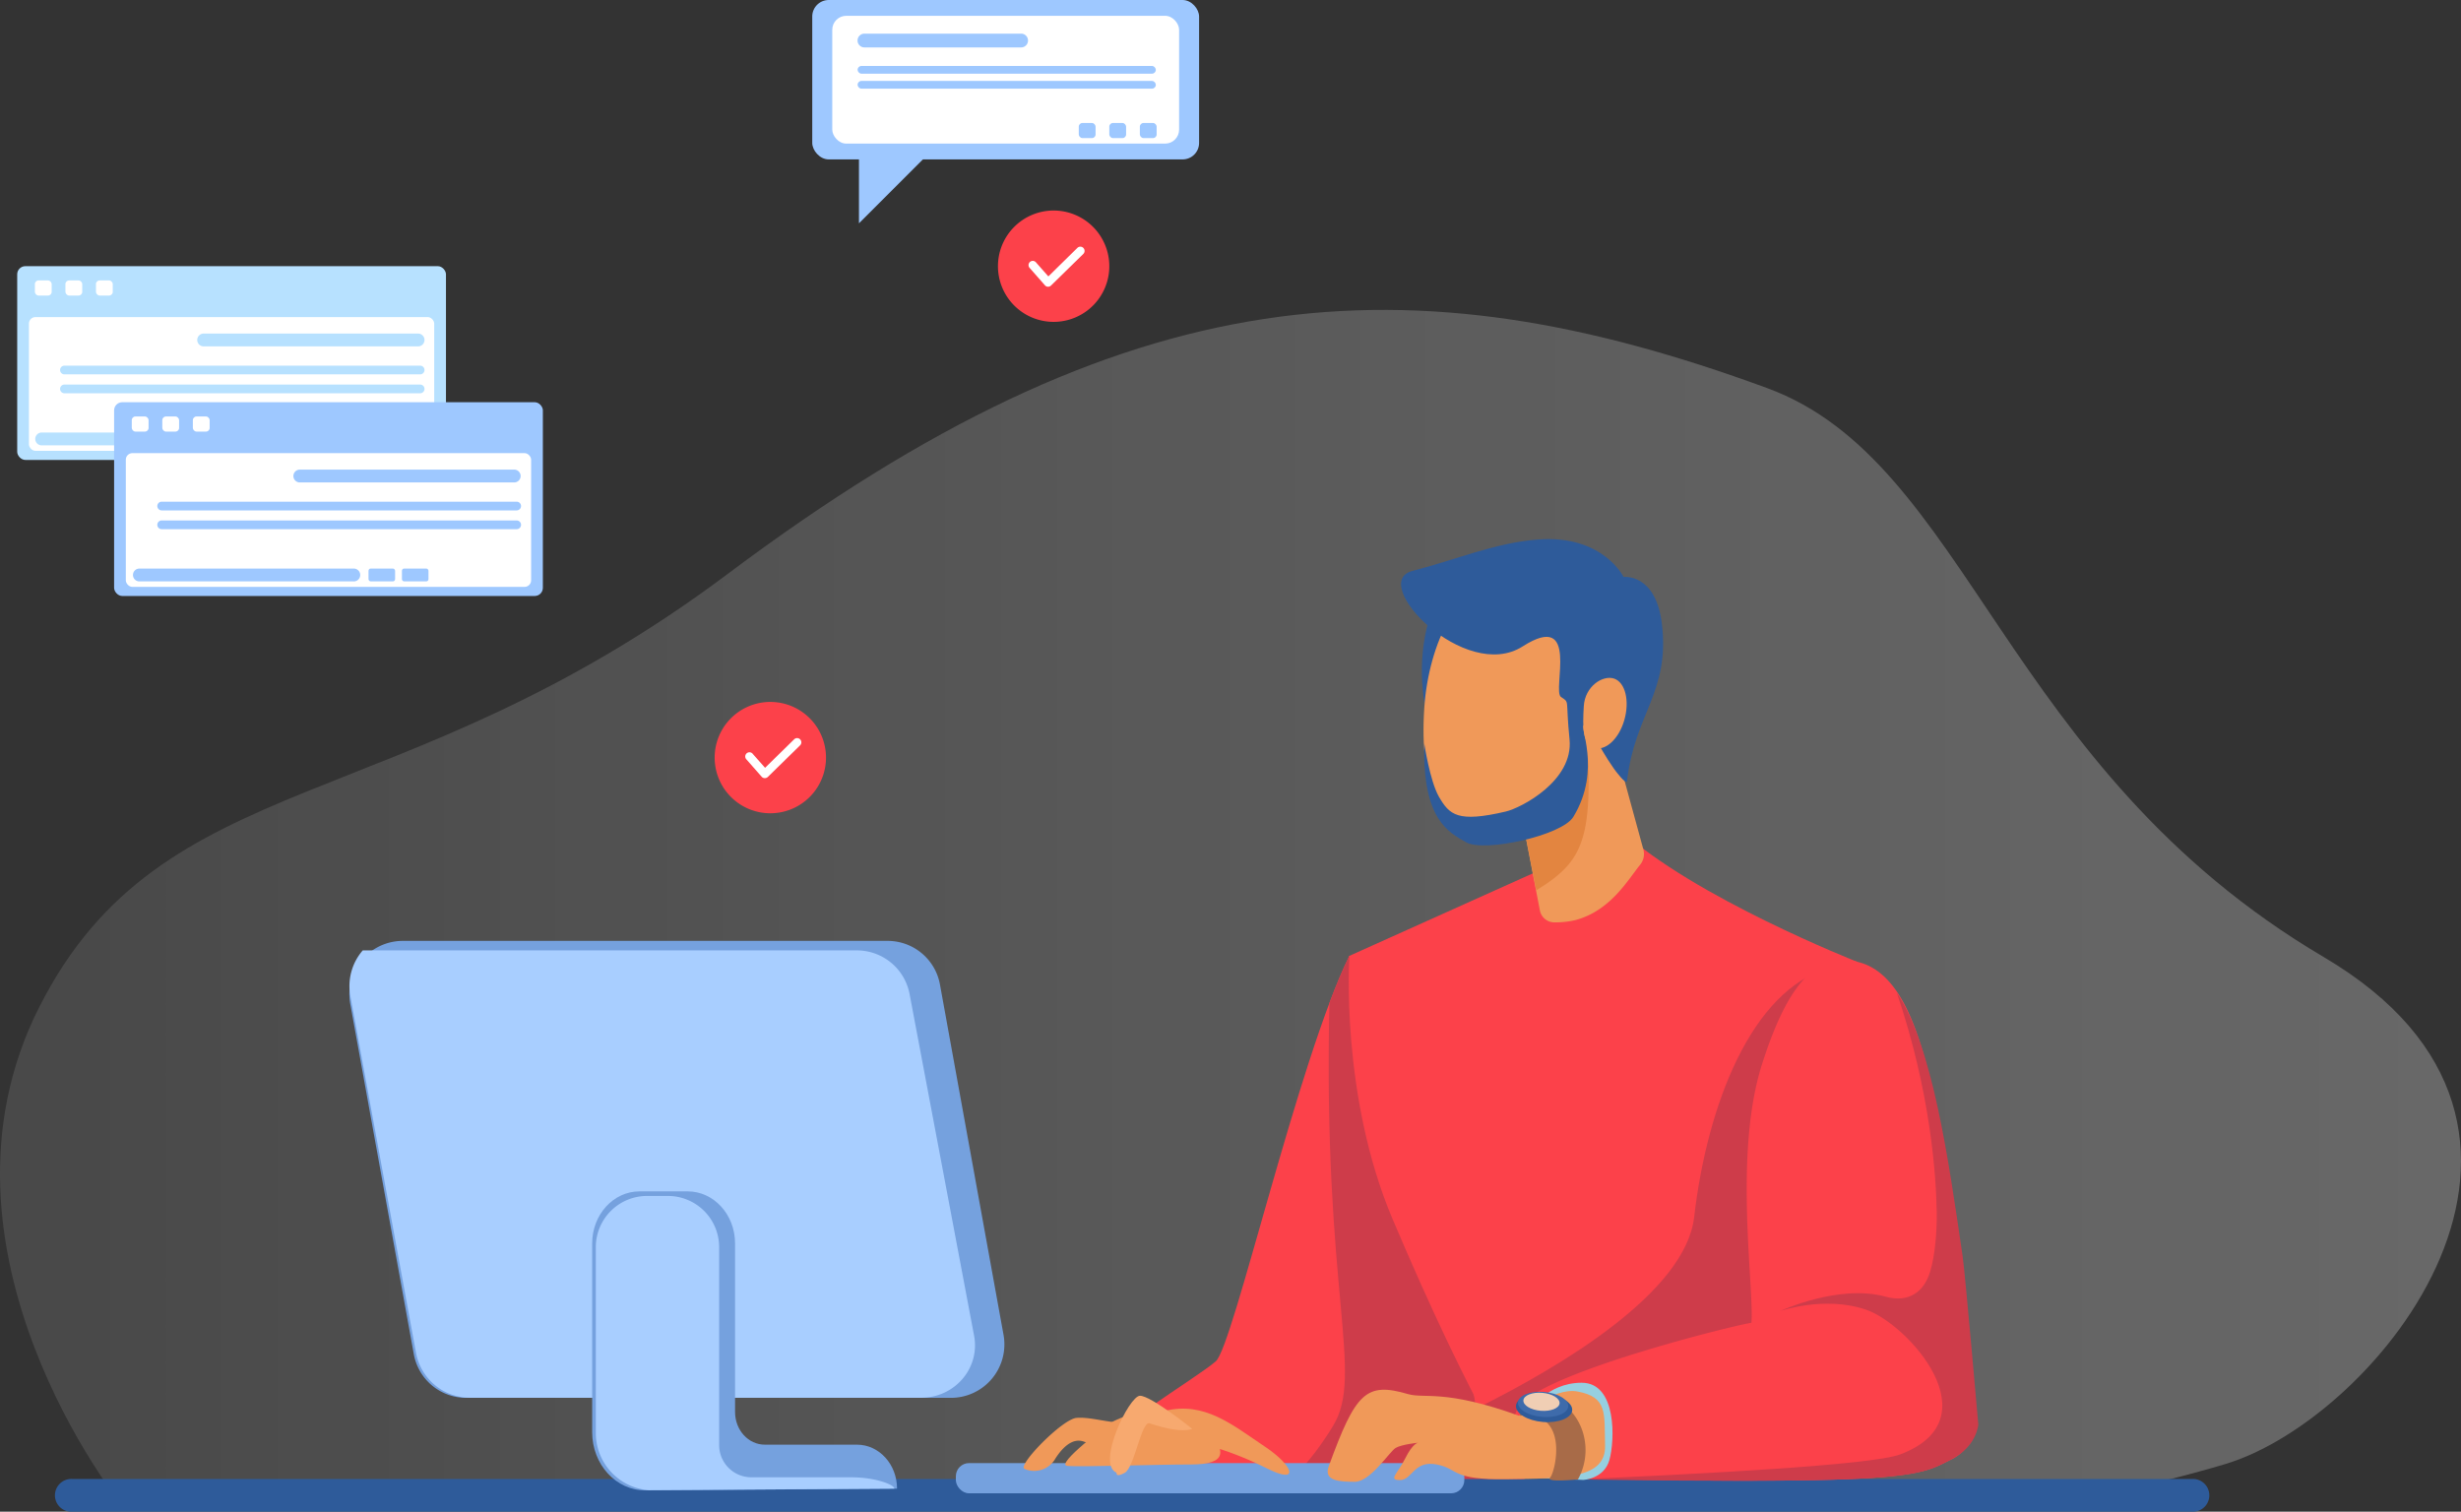 <svg id="Home" xmlns="http://www.w3.org/2000/svg" xmlns:xlink="http://www.w3.org/1999/xlink" viewBox="0 0 892.48 548.22"><rect x="0" y="0" width="892.48" height="548.22" fill="#333333" stroke="none"/><defs><style>.cls-1{opacity:0.26;fill:url(#Névtelen_színátmenet_10);}.cls-2{fill:#fc414a;}.cls-3{fill:#ce3c4a;}.cls-4{fill:#2e5b9a;}.cls-5{fill:#f09959;}.cls-6{fill:#e38540;}.cls-7{fill:#96cfe0;}.cls-8{fill:#75a1de;}.cls-9{fill:#a86b48;}.cls-10{fill:#3e6bab;}.cls-11{fill:#f0ceb4;}.cls-12{fill:#a8ceff;}.cls-13{fill:#f7a96f;}.cls-14{fill:#b7e1ff;}.cls-15{fill:#fff;}.cls-16{fill:#9ec8ff;}</style><linearGradient id="Névtelen_színátmenet_10" x1="917.29" y1="560.3" x2="1809.77" y2="560.3" gradientUnits="userSpaceOnUse"><stop offset="0" stop-color="#fff" stop-opacity="0.4"/><stop offset="0.48" stop-color="#fff" stop-opacity="0.72"/><stop offset="0.83" stop-color="#fff" stop-opacity="0.92"/><stop offset="1" stop-color="#fff"/></linearGradient></defs><title>character</title><g id="Character"><path class="cls-1" d="M961.52,776.34s-74.76-92.7-29.9-180.93,130.09-67.28,249.71-157c145.22-108.92,247.2-114.9,376.81-67.29C1631.41,398,1643.37,508.69,1760,577.47c105.14,62,19.43,167.47-35.89,183.92s-92.71,16.45-92.71,16.45Z" transform="translate(-917.29 -230.38)"/><path class="cls-2" d="M1406.64,577c-18.66,37.88-42.05,141.39-48.43,147.06s-43.25,27.65-49.63,38.29-3.55,7.09-.71,7.79,163.06,1.42,163.06,1.42S1452.5,661.7,1450.37,661,1406.64,577,1406.64,577Z" transform="translate(-917.29 -230.38)"/><path class="cls-3" d="M1380.11,771.08c29.43.2,60.48.37,77.58.45l-23.41-140c-12.48-24.2-27.64-54.53-27.64-54.53-2.35,4.77-4.78,10.59-7.24,17.13-2.42,105.13,12.72,134.59,1.34,153.33C1391.87,762.1,1383.77,768.64,1380.11,771.08Z" transform="translate(-917.29 -230.38)"/><path class="cls-4" d="M1712.8,778.61H943.4a5.94,5.94,0,1,1,0-11.87h769.4a5.94,5.94,0,0,1,0,11.87Z" transform="translate(-917.29 -230.38)"/><path class="cls-2" d="M1504.91,531.31c26.61,24.56,85.85,47.86,85.85,47.86s9,83.16,2.86,130.24-2.73,56.64-2.73,56.64H1468.74s-16.39-22.75-46.4-93.49c-19.11-45-15.7-95.53-15.7-95.53L1481,543.59Z" transform="translate(-917.29 -230.38)"/><path class="cls-3" d="M1468.74,766.05h122.15s-3.41-9.56,2.73-56.64c5.05-38.77-.16-102-2.15-123.12l-11.11-4.76c-27.89,8-44,49.63-48.69,90.28-3.16,27.2-48.22,54-77.7,68.72C1463.66,759,1468.74,766.05,1468.74,766.05Z" transform="translate(-917.29 -230.38)"/><path class="cls-4" d="M1438.8,446c-14.73,32.79,2.94,63.17,2.41,61.89s22.28-55.37,22.28-55.37Z" transform="translate(-917.29 -230.38)"/><path class="cls-5" d="M1494.59,470.21l18.67,68.25a6.17,6.17,0,0,1-1.18,5.53c-4.38,5.39-10.61,16.49-23.19,20a31.35,31.35,0,0,1-7.9.89,5.32,5.32,0,0,1-5.26-4.32l-12.51-64.73Z" transform="translate(-917.29 -230.38)"/><path class="cls-6" d="M1491,475.91l-6.83,2.8-21,17.17,11.26,57.39C1493.58,541.36,1496.37,533.32,1491,475.91Z" transform="translate(-917.29 -230.38)"/><path class="cls-5" d="M1493.91,500.4c-4.14,22.45-20.94,37.64-37.53,33.91s-24.51-18.25-22.56-47.39c1.53-22.86,12.8-47.7,29.39-44S1498,477.94,1493.91,500.4Z" transform="translate(-917.29 -230.38)"/><path class="cls-2" d="M1590.76,579.17c24.71,5.58,29.3,55.78,37.34,108.72.92,6.09,5.67,57.66,5.67,57.66a15.79,15.79,0,0,1-9,14.18c-8.08,4-11.34,7.09-58.14,7.56-44.94.46-102.89-1.41-102.89-1.41s-.51-16.73,4.1-24.9c6.93-12.29,78-29.93,84.61-30.88,1-13.23-6.52-61.12,3.78-93.59,7.09-22.33,14.71-34,24.26-37.09A19.16,19.16,0,0,1,1590.76,579.17Z" transform="translate(-917.29 -230.38)"/><path class="cls-3" d="M1489.18,766.9c22.15.33,52.56.65,77.47.39,46.8-.47,50.06-3.52,58.14-7.56,9.45-4.72,9.93-12.76,9.93-12.76s-4.78-54.88-5.68-61c-5.2-35.45-10.81-76-23.89-95.59,12.29,36,14.27,66.42,14.49,79.4.11,6.57-.49,15.58-2.41,21.87-2.13,7-7.57,11.34-16.07,9-17-4.73-38.29,5.2-38.29,5.2s16.07-5.68,31.2-.48,46.32,39.71,12.29,52.47C1595.94,761.75,1533.56,764.93,1489.18,766.9Z" transform="translate(-917.29 -230.38)"/><path class="cls-7" d="M1471.64,742.56s6.3-10.72,19.23-10.72,12,21.12,10.08,28-9.46,7.25-9.46,7.25l-27.73-1.26Z" transform="translate(-917.29 -230.38)"/><rect class="cls-8" x="346.64" y="530.6" width="184.4" height="10.96" rx="4.79"/><path class="cls-5" d="M1468.18,743.82c-27.1-9.77-34.21-6.09-40.34-7.88-15.12-4.41-18.91-.63-28.67,26.16-2,5.33,3.78,5.67,9.45,5.67s12.6-11,14.81-12.29,8.19-1.89,8.19-1.89-1.89,0-4.72,5.67-6.31,7.88-1.89,7.88,5-7.25,13.23-5.67,5,5.67,25.52,5.35,36,0,35.61-12.29c-.31-11.66,1-17.49-10.08-19.53C1480.78,733.42,1468.18,743.82,1468.18,743.82Z" transform="translate(-917.29 -230.38)"/><path class="cls-9" d="M1468.53,743.82c18.12-2.05,12.8,20.52,10.91,22.41s10.09.67,10.09.67a21.89,21.89,0,0,0,.9-19.46c-4.72-10.4-14.18-10.87-14.18-10.87l-8,4.41Z" transform="translate(-917.29 -230.38)"/><path class="cls-4" d="M1487.45,741.85c-.23,2.8-5,4.69-10.62,4.22s-10-3.12-9.77-5.92,5-4.68,10.62-4.21S1487.68,739.06,1487.45,741.85Z" transform="translate(-917.29 -230.38)"/><path class="cls-10" d="M1486,740.46c-.21,2.5-4.46,4.19-9.49,3.77s-8.93-2.79-8.73-5.29,4.46-4.18,9.49-3.76S1486.22,738,1486,740.46Z" transform="translate(-917.29 -230.38)"/><path class="cls-11" d="M1482.87,739.3c-.15,1.8-3.21,3-6.83,2.71s-6.44-2-6.29-3.8,3.21-3,6.83-2.71S1483,737.51,1482.87,739.3Z" transform="translate(-917.29 -230.38)"/><path class="cls-8" d="M1262.32,737.32h-176.1a19.28,19.28,0,0,1-18.88-15.94l-23-126.78a19.38,19.38,0,0,1,18.88-23h176.1a19.28,19.28,0,0,1,18.88,16l23,126.77A19.38,19.38,0,0,1,1262.32,737.32Z" transform="translate(-917.29 -230.38)"/><path class="cls-12" d="M1270.55,714.82l-23.44-124.16a19.45,19.45,0,0,0-19.27-15.61h-179a19.73,19.73,0,0,0-4.49,16.55L1068.16,721a19.87,19.87,0,0,0,19.54,16.28h163.58C1263.52,737.32,1272.76,726.53,1270.55,714.82Z" transform="translate(-917.29 -230.38)"/><path class="cls-8" d="M1228.09,754.3h-33.43c-6,0-10.8-5.31-10.8-11.86V681.32c0-10.43-7.69-18.88-17.18-18.88h-17.46c-9.49,0-17.18,8.45-17.18,18.88v68.45c0,11.7,8.67,21.17,19.32,21.1l91.24-.63C1242.6,761.44,1236.1,754.3,1228.09,754.3Z" transform="translate(-917.29 -230.38)"/><path class="cls-12" d="M1133.36,682.69v67.4a20.79,20.79,0,0,0,19.27,20.72l89-.56c0-1.46-7-4.12-15.7-4.12h-36.16a11.67,11.67,0,0,1-11.68-11.67V682.69a18.58,18.58,0,0,0-18.58-18.59H1152A18.59,18.59,0,0,0,1133.36,682.69Z" transform="translate(-917.29 -230.38)"/><path class="cls-5" d="M1319.74,746.53c13.46-7.47,29.91-5,35.89,2.49s7,12.46-6.48,12.46-40.37,1-44.86.5S1319.74,746.53,1319.74,746.53Z" transform="translate(-917.29 -230.38)"/><path class="cls-5" d="M1339.68,742.05c14.45-3.49,24.33,4.92,36.38,13,10.46,7,12.57,13.76,1,8-17-8.47-26.92-9.47-26.92-9.47Z" transform="translate(-917.29 -230.38)"/><path class="cls-5" d="M1326.51,746.49c-7.3,0-13.67-2.33-18.82-1.9s-21.47,17.17-18.89,18.46a5.68,5.68,0,0,0,.6.26,8.8,8.8,0,0,0,10.43-3.66c2.31-3.71,6.06-8,10.44-6.48a46.28,46.28,0,0,0,15,2.33Z" transform="translate(-917.29 -230.38)"/><path class="cls-13" d="M1322.23,764.47c-7.47-3,4.49-27.91,8.48-27.91s18.94,12,18.94,12-3.52,2-15.45-2c-3-1-5.49,16-9,17.94S1322.23,764.47,1322.23,764.47Z" transform="translate(-917.29 -230.38)"/><path class="cls-4" d="M1433.81,500.05c-.7,27.44,8.65,32.08,15.19,35.8s34.71-2.43,38.85-9.21c10.58-17.37,1.67-33.56,4-33.31s4.53,7,10.7,15.78c.57.81,4.58,6.23,4.79,4.43,2.87-24.57,15.66-32.2,12.61-57.06-2.24-18.32-13.87-16.86-13.87-16.86s-7.5-15.33-30.86-13.59c-15.65,1.16-29.6,7.26-45.73,11.41s19.08,40.72,40,27.36,10.59,16.06,13.89,18.34,1.59.31,3.1,15.36-17.6,24.89-23.08,26.18c-17.53,4.12-20.46,1.23-24.29-5.37C1435.83,513.59,1433.81,500.05,1433.81,500.05Z" transform="translate(-917.29 -230.38)"/><path class="cls-5" d="M1506.34,491.55c-2,6.92-6.93,11.38-11,10s-4.17-7-3.69-15.07c.43-7.25,6.92-11.38,11-10S1508.34,484.63,1506.34,491.55Z" transform="translate(-917.29 -230.38)"/><rect class="cls-14" x="6.24" y="96.53" width="155.49" height="70.27" rx="2.95"/><rect class="cls-15" x="10.49" y="114.99" width="146.98" height="48.51" rx="2.38"/><rect class="cls-15" x="12.65" y="101.7" width="6.09" height="5.48" rx="1.32"/><rect class="cls-15" x="23.73" y="101.7" width="6.09" height="5.48" rx="1.32"/><rect class="cls-15" x="34.8" y="101.7" width="6.09" height="5.48" rx="1.32"/><path class="cls-14" d="M1068.78,356H991a2.33,2.33,0,0,1,0-4.65h77.75a2.33,2.33,0,1,1,0,4.65Z" transform="translate(-917.29 -230.38)"/><path class="cls-14" d="M1010.3,391.89H932.56a2.33,2.33,0,1,1,0-4.65h77.74a2.33,2.33,0,1,1,0,4.65Z" transform="translate(-917.29 -230.38)"/><rect class="cls-14" x="98.5" y="156.86" width="9.63" height="4.65" rx="0.8"/><rect class="cls-14" x="110.63" y="156.86" width="9.64" height="4.65" rx="0.8"/><path class="cls-14" d="M1069.53,366.14H940.78a1.58,1.58,0,1,1,0-3.15h128.75a1.58,1.58,0,1,1,0,3.15Z" transform="translate(-917.29 -230.38)"/><path class="cls-14" d="M1069.53,373H940.78a1.58,1.58,0,1,1,0-3.15h128.75a1.58,1.58,0,1,1,0,3.15Z" transform="translate(-917.29 -230.38)"/><rect class="cls-16" x="41.38" y="145.87" width="155.49" height="70.27" rx="2.95"/><rect class="cls-15" x="45.63" y="164.33" width="146.98" height="48.51" rx="2.38"/><rect class="cls-15" x="47.79" y="151.04" width="6.09" height="5.48" rx="1.32"/><rect class="cls-15" x="58.86" y="151.04" width="6.09" height="5.48" rx="1.32"/><rect class="cls-15" x="69.94" y="151.04" width="6.09" height="5.48" rx="1.32"/><path class="cls-16" d="M1103.92,405.34h-77.75a2.33,2.33,0,1,1,0-4.65h77.75a2.33,2.33,0,0,1,0,4.65Z" transform="translate(-917.29 -230.38)"/><path class="cls-16" d="M1045.44,441.23H967.69a2.33,2.33,0,0,1,0-4.65h77.75a2.33,2.33,0,1,1,0,4.65Z" transform="translate(-917.29 -230.38)"/><rect class="cls-16" x="133.64" y="206.19" width="9.64" height="4.65" rx="0.8"/><rect class="cls-16" x="145.76" y="206.19" width="9.63" height="4.65" rx="0.8"/><path class="cls-16" d="M1104.66,415.48H975.92a1.58,1.58,0,1,1,0-3.16h128.74a1.58,1.58,0,1,1,0,3.16Z" transform="translate(-917.29 -230.38)"/><path class="cls-16" d="M1104.66,422.29H975.92a1.58,1.58,0,1,1,0-3.16h128.74a1.58,1.58,0,1,1,0,3.16Z" transform="translate(-917.29 -230.38)"/><path class="cls-2" d="M1216.84,505.13a20.19,20.19,0,1,1-20.18-20.19A20.19,20.19,0,0,1,1216.84,505.13Z" transform="translate(-917.29 -230.38)"/><path class="cls-15" d="M1194.65,512.58h-.05a1.51,1.51,0,0,1-1.1-.52l-5.48-6.23a1.53,1.53,0,1,1,2.3-2l4.42,5,10.55-10.33a1.53,1.53,0,0,1,2.15,2.19l-11.71,11.47A1.55,1.55,0,0,1,1194.65,512.58Z" transform="translate(-917.29 -230.38)"/><path class="cls-2" d="M1319.58,326.91a20.19,20.19,0,1,1-20.18-20.18A20.19,20.19,0,0,1,1319.58,326.91Z" transform="translate(-917.29 -230.38)"/><path class="cls-15" d="M1297.39,334.37h-.06a1.49,1.49,0,0,1-1.09-.52l-5.48-6.23a1.53,1.53,0,1,1,2.3-2l4.42,5L1308,320.28a1.53,1.53,0,0,1,2.15,2.19l-11.71,11.46A1.52,1.52,0,0,1,1297.39,334.37Z" transform="translate(-917.29 -230.38)"/><rect class="cls-16" x="294.56" width="140.29" height="57.81" rx="5.98"/><path class="cls-16" d="M1228.79,279.47v31.9l36.76-36.75S1229.54,279.47,1228.79,279.47Z" transform="translate(-917.29 -230.38)"/><rect class="cls-15" x="301.82" y="5.73" width="125.78" height="46.35" rx="5.07"/><path class="cls-16" d="M1287.6,247.58h-56.82a2.5,2.5,0,0,1,0-5h56.82a2.5,2.5,0,0,1,0,5Z" transform="translate(-917.29 -230.38)"/><rect class="cls-16" x="311.01" y="23.92" width="108.15" height="2.8" rx="1.39"/><rect class="cls-16" x="311.01" y="29.35" width="108.15" height="2.8" rx="1.39"/><rect class="cls-16" x="391.22" y="44.6" width="6.09" height="5.48" rx="1.32"/><rect class="cls-16" x="402.29" y="44.6" width="6.09" height="5.48" rx="1.32"/><rect class="cls-16" x="413.37" y="44.6" width="6.09" height="5.48" rx="1.32"/></g></svg>